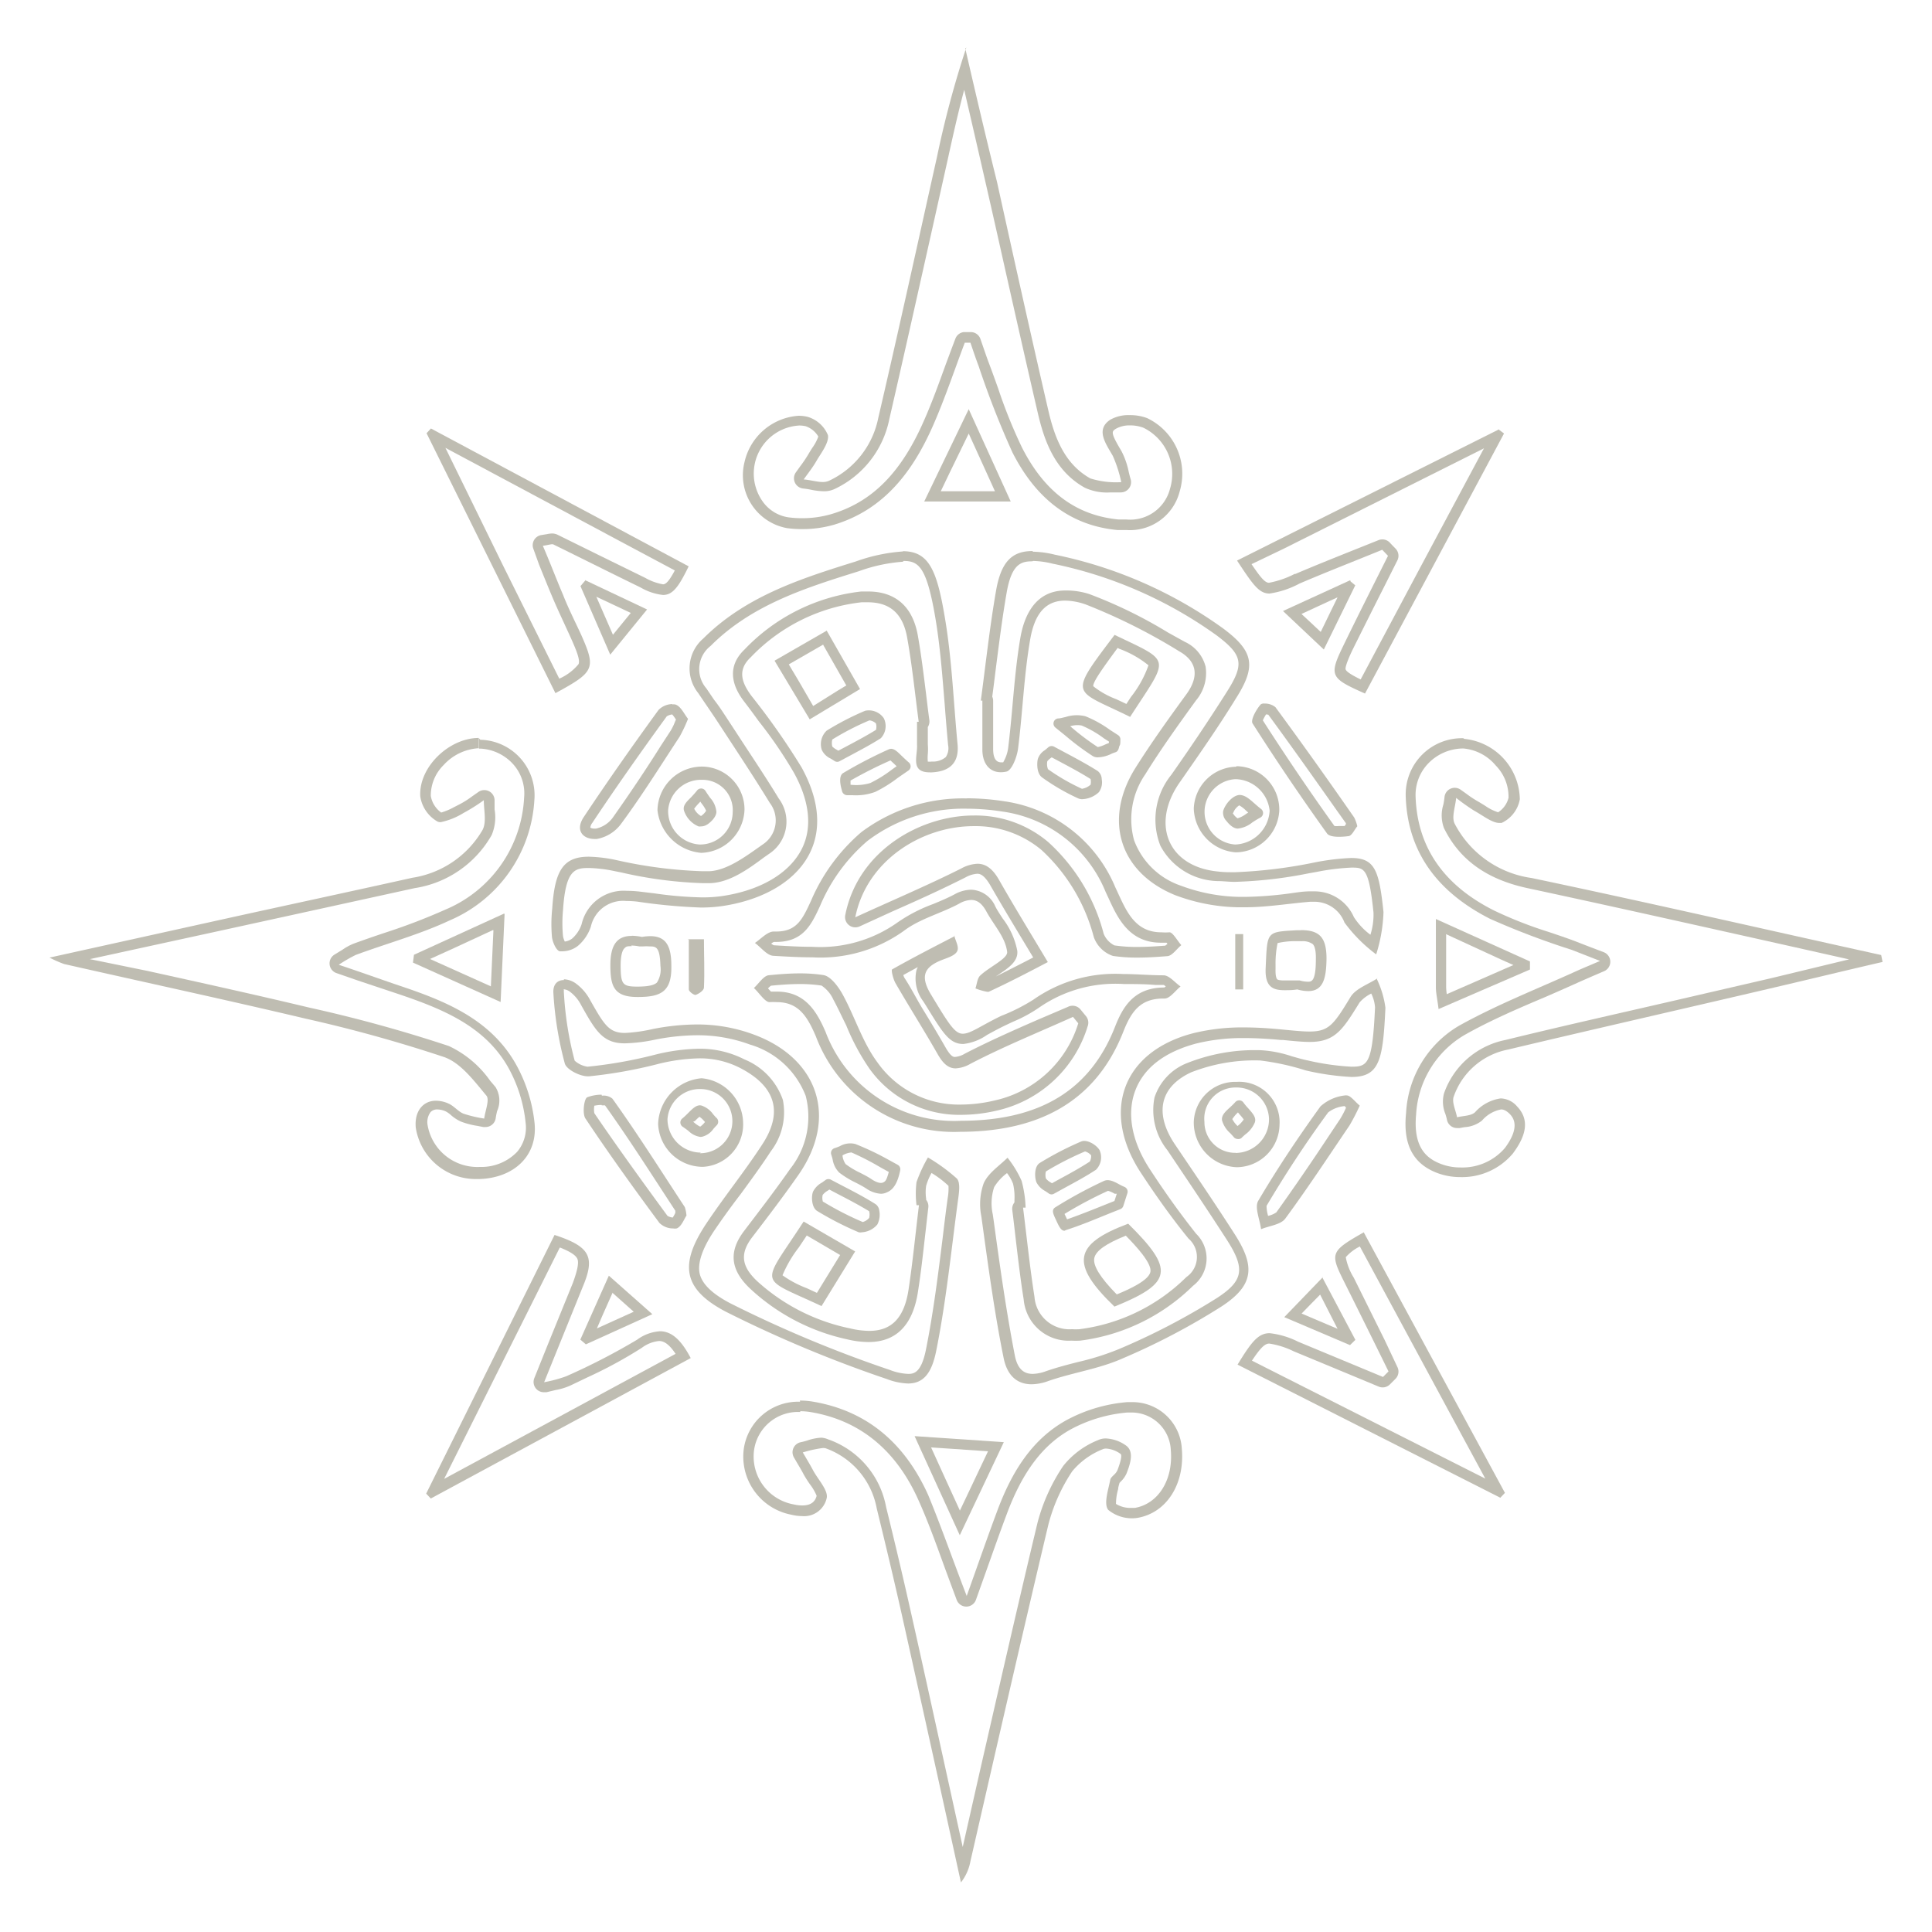 <svg xmlns="http://www.w3.org/2000/svg" viewBox="0 0 150.51 150.51"><defs><style>.cls-1{fill:none;}.cls-2{opacity:0.5;}.cls-3{fill:#807c66;}</style></defs><title>Recurso 1icon</title><g id="Capa_2" data-name="Capa 2"><g id="Capa_1-2" data-name="Capa 1"><rect class="cls-1" width="150.51" height="150.51"/><g class="cls-2"><path class="cls-3" d="M114,58.31h0a3.71,3.71,0,0,1,2.52,1.32,3.49,3.49,0,0,1,1,2.52,1.88,1.88,0,0,1-.81,1.13,3.72,3.72,0,0,1-1-.5c-.19-.12-.39-.24-.58-.35a8.3,8.3,0,0,1-.89-.59l-.45-.32a.8.8,0,0,0-1.26.6,5.55,5.55,0,0,1-.09.57,2.82,2.82,0,0,0,.05,1.82c1.21,2.47,3.34,4,6.51,4.68,6.57,1.41,13.25,2.91,19.7,4.35l5.35,1.2-.38.09L138,76.2l-7.52,1.74c-4.33,1-8.81,2-13.21,3.08a6.38,6.38,0,0,0-4.78,4.17,2.52,2.52,0,0,0,.11,1.59,4.56,4.56,0,0,1,.12.44.8.8,0,0,0,.79.66l.2,0,.39-.07a2.41,2.41,0,0,0,1.35-.51,2.6,2.6,0,0,1,1.49-.87c.08,0,.34,0,.7.38s.71,1.12-.4,2.62a4.36,4.36,0,0,1-3.45,1.52,4.27,4.27,0,0,1-1.47-.25c-1.06-.39-2.25-1.18-2-3.87a7.68,7.68,0,0,1,3.72-6.17c2-1.14,4.24-2.1,6.37-3,.92-.4,1.87-.82,2.8-1.24l.87-.38.86-.37a.8.8,0,0,0,0-1.49l-1-.38-1.24-.48c-.68-.26-1.38-.49-2.06-.72a32.27,32.27,0,0,1-4.23-1.66c-4-2-6-5-6.13-8.88a3.54,3.54,0,0,1,1-2.6A3.8,3.8,0,0,1,114,58.31m0-.8A4.38,4.38,0,0,0,109.51,62c.13,4.57,2.69,7.61,6.57,9.58A61.75,61.75,0,0,0,122.45,74l2.2.86c-.95.41-1.35.57-1.75.75-3.09,1.41-6.28,2.65-9.24,4.3a8.38,8.38,0,0,0-4.12,6.78c-.26,2.49.55,4,2.48,4.71a5.1,5.1,0,0,0,1.75.3,5.17,5.17,0,0,0,4.09-1.84c.84-1.13,1.45-2.48.34-3.65a1.75,1.75,0,0,0-1.29-.64,3.29,3.29,0,0,0-2,1.08c-.32.29-.92.27-1.4.39-.1-.54-.42-1.17-.26-1.61a5.61,5.61,0,0,1,4.21-3.66c6.9-1.64,13.81-3.21,20.72-4.83,2.83-.66,5.65-1.35,8.48-2l-.11-.54c-9.07-2-18.14-4.09-27.23-6a8,8,0,0,1-6-4.24c-.25-.51.06-1.31.12-2a16.25,16.25,0,0,0,1.41,1c.63.34,1.38.95,1.95.95l.18,0a2.52,2.52,0,0,0,1.42-1.84,4.81,4.81,0,0,0-4.33-4.71Z"/><path class="cls-3" d="M62.34,109.14v.8a5,5,0,0,1,.83.07c3.8.64,6.62,2.94,8.36,6.81.73,1.62,1.35,3.32,2,5.12.32.87.65,1.76,1,2.7a.8.8,0,0,0,.75.52h0a.8.8,0,0,0,.75-.53l.81-2.27c.55-1.54,1.06-3,1.6-4.43,1.23-3.3,2.83-5.4,5-6.59a11.28,11.28,0,0,1,4.39-1.3h.29a3.06,3.06,0,0,1,3.09,2.93c.2,2.34-1,4.19-2.8,4.5l-.28,0a2.11,2.11,0,0,1-1.19-.31,4.21,4.21,0,0,1,.17-1.16c0-.16.07-.32.1-.47l.09-.1a2,2,0,0,0,.46-.64c.34-.85.56-1.7,0-2.15a2.92,2.92,0,0,0-1.61-.58,1.41,1.41,0,0,0-.63.14,6.59,6.59,0,0,0-2.69,2,14.47,14.47,0,0,0-2,4.41c-1.55,6.47-3.05,13.07-4.51,19.44L75,143.89l-.73-3.32c-1.08-4.9-2.19-10-3.3-14.94-.55-2.46-1.16-5.07-1.94-8.23a6.9,6.9,0,0,0-4.49-5.26A1.72,1.72,0,0,0,64,112a3.94,3.94,0,0,0-1.11.22,5.06,5.06,0,0,1-.49.13.8.8,0,0,0-.55,1.19l.25.43c.19.32.37.62.53.93a8.72,8.72,0,0,0,.48.75,3.87,3.87,0,0,1,.51.88c-.09.33-.31.75-1.12.75a2.86,2.86,0,0,1-.66-.08A3.79,3.79,0,0,1,58.74,113a3.46,3.46,0,0,1,3.6-3v-.8m24.94,6.29h0m-24.95-6.29a4.28,4.28,0,0,0-4.39,3.7A4.61,4.61,0,0,0,61.64,118a3.66,3.66,0,0,0,.85.11,1.8,1.8,0,0,0,1.91-1.39c.15-.6-.67-1.45-1.06-2.18-.25-.47-.53-.93-.8-1.39a9.47,9.47,0,0,1,1.46-.33.91.91,0,0,1,.3,0,6.16,6.16,0,0,1,4,4.69c.67,2.73,1.32,5.46,1.94,8.21q2.33,10.46,4.62,20.93A3.77,3.77,0,0,0,75.6,145c2-8.74,4-17.49,6.07-26.22a13.68,13.68,0,0,1,1.86-4.16,5.91,5.91,0,0,1,2.38-1.72.62.62,0,0,1,.27-.05,2.13,2.13,0,0,1,1.12.42c.15.12-.08.82-.23,1.22s-.52.51-.58.8c-.15.79-.52,1.85-.16,2.33a2.9,2.9,0,0,0,2.27.63c2.31-.39,3.7-2.67,3.47-5.36a3.85,3.85,0,0,0-3.89-3.66h-.35a12,12,0,0,0-4.72,1.39c-2.76,1.51-4.31,4.13-5.39,7-.79,2.11-1.52,4.23-2.41,6.71-1.12-2.91-2-5.44-3-7.86-1.75-3.89-4.63-6.55-9-7.28a5.79,5.79,0,0,0-1-.08Z"/><path class="cls-3" d="M37.31,57.52v.8h.11A3.69,3.69,0,0,1,40,59.56a3.41,3.41,0,0,1,.83,2.58,10,10,0,0,1-6.13,8.72A47.15,47.15,0,0,1,30,72.66c-.81.27-1.65.56-2.47.86a4.41,4.41,0,0,0-.84.46l-.62.38a.8.8,0,0,0,.15,1.45l1.67.58,3,1c3.52,1.18,6.84,2.51,8.68,5.73a11.18,11.18,0,0,1,1.38,4.37,2.92,2.92,0,0,1-.67,2.25,3.87,3.87,0,0,1-2.81,1.17h-.16a3.93,3.93,0,0,1-4-3.27,1.31,1.31,0,0,1,.23-1,.69.69,0,0,1,.54-.21,1.63,1.63,0,0,1,.66.16,2.06,2.06,0,0,1,.38.27,3.09,3.09,0,0,0,.8.52,6.19,6.19,0,0,0,1.27.33l.46.09.17,0a.8.8,0,0,0,.8-.71,5.37,5.37,0,0,1,.11-.54,2,2,0,0,0-.13-1.87l-.41-.48a8.18,8.18,0,0,0-3.22-2.71,109.74,109.74,0,0,0-10.9-3c-4.18-1-8.45-1.94-12.57-2.85L7,74.72l1.42-.31,9.18-2,5.94-1.3,8.76-1.92a8.35,8.35,0,0,0,6-4.13,3.54,3.54,0,0,0,.23-2c0-.25,0-.48,0-.68a.8.8,0,0,0-1.25-.69l-.5.35a7.12,7.12,0,0,1-1,.63l-.41.21a4.91,4.91,0,0,1-1,.42A2,2,0,0,1,33.56,62a3.35,3.35,0,0,1,1-2.4,4,4,0,0,1,2.73-1.31v-.8m0,0c-2.28,0-4.68,2.25-4.55,4.55A2.72,2.72,0,0,0,34.08,64a.56.56,0,0,0,.25.05,5.48,5.48,0,0,0,1.77-.71,14,14,0,0,0,1.59-1c0,.78.23,1.7-.1,2.32a7.67,7.67,0,0,1-5.46,3.72c-4.9,1.09-9.8,2.14-14.7,3.22l-13.57,3a8.9,8.9,0,0,0,1.13.5c6.26,1.42,12.54,2.77,18.79,4.25a110.69,110.69,0,0,1,10.82,3c1.29.45,2.32,1.84,3.29,3,.27.31-.09,1.18-.17,1.79a9.86,9.86,0,0,1-1.61-.38c-.42-.17-.73-.59-1.15-.78a2.42,2.42,0,0,0-1-.23c-1,0-1.69.82-1.57,2.1a4.73,4.73,0,0,0,4.81,4h.19c2.63-.1,4.48-1.78,4.26-4.3a11.93,11.93,0,0,0-1.49-4.7c-2-3.49-5.52-4.89-9.12-6.09-1.42-.48-2.84-1-4.65-1.6a11.37,11.37,0,0,1,1.33-.77c2.44-.9,5-1.6,7.32-2.69a10.88,10.88,0,0,0,6.59-9.38,4.33,4.33,0,0,0-4.21-4.69Z"/><path class="cls-3" d="M75.09,6.88l.07.31q.83,3.58,1.65,7.17.75,3.28,1.48,6.56c.83,3.69,1.69,7.51,2.56,11.26.5,2.15,1.32,4.52,3.67,5.82a4.13,4.13,0,0,0,2,.36c.26,0,.5,0,.72,0h.08a.8.8,0,0,0,.77-1c-.06-.19-.11-.4-.16-.61a6.12,6.12,0,0,0-.56-1.6l-.17-.29c-.69-1.18-.57-1.26-.28-1.45A2.13,2.13,0,0,1,88,33.14a2.94,2.94,0,0,1,1.07.18,4,4,0,0,1,2.08,4.75,3.2,3.2,0,0,1-3.4,2.4l-.61,0c-3.31-.32-5.78-2.16-7.53-5.62a39.09,39.09,0,0,1-1.85-4.59c-.24-.67-.49-1.37-.75-2.05-.15-.4-.29-.82-.43-1.22l-.2-.58a.8.8,0,0,0-.76-.54h-.09l-.44,0a.8.8,0,0,0-.66.51c-.26.68-.51,1.36-.75,2-.53,1.46-1.08,3-1.71,4.41-1.75,4-4,6.3-7.17,7.25a8.05,8.05,0,0,1-2.31.33,7.82,7.82,0,0,1-1.08-.07,3,3,0,0,1-2-1.24,3.75,3.75,0,0,1,2.85-5.91,2.29,2.29,0,0,1,.49.05,1.83,1.83,0,0,1,1,.81,3.62,3.62,0,0,1-.47.88c-.11.17-.22.35-.32.52a9.79,9.79,0,0,1-.63.93l-.33.46a.8.8,0,0,0,.6,1.26,5.67,5.67,0,0,1,.57.09,5.31,5.31,0,0,0,1,.12,1.93,1.93,0,0,0,.84-.17,7.68,7.68,0,0,0,4.27-5.44c1.19-5.17,2.36-10.43,3.5-15.52l1.08-4.84.06-.28c.38-1.71.77-3.46,1.25-5.22m.11-3.1A77.1,77.1,0,0,0,73,12.2C71.48,19,70,25.78,68.42,32.56a6.89,6.89,0,0,1-3.83,4.89,1.16,1.16,0,0,1-.5.1c-.46,0-1-.17-1.48-.2.34-.48.71-.94,1-1.45s1-1.41.89-2a2.46,2.46,0,0,0-1.63-1.44,3.09,3.09,0,0,0-.66-.07A4.64,4.64,0,0,0,58,36a4.19,4.19,0,0,0,3.29,5.14,8.62,8.62,0,0,0,1.2.08A8.87,8.87,0,0,0,65,40.87c3.89-1.18,6.12-4.16,7.68-7.7.93-2.11,1.66-4.31,2.48-6.47l.44,0c.21.61.41,1.22.64,1.82a69.07,69.07,0,0,0,2.63,6.72c1.68,3.32,4.26,5.68,8.17,6.05q.36,0,.69,0a4,4,0,0,0,4.17-3,4.8,4.8,0,0,0-2.54-5.72A3.74,3.74,0,0,0,88,32.34a2.85,2.85,0,0,0-1.51.36c-1.16.77-.35,1.85.2,2.81a10.06,10.06,0,0,1,.66,2.05,6.66,6.66,0,0,1-2.41-.29c-2-1.12-2.78-3.17-3.27-5.29-1.37-5.93-2.69-11.87-4-17.81C76.81,10.71,76,7.25,75.2,3.78Z"/><path class="cls-3" d="M43.91,77.07h0m0,0a.9.9,0,0,1,.45.16,3,3,0,0,1,.9,1.05c1.12,2,1.68,3,3.41,3A12.74,12.74,0,0,0,51,81a17.25,17.25,0,0,1,3.3-.35,11.76,11.76,0,0,1,4.14.73,6.66,6.66,0,0,1,4.33,4,6.54,6.54,0,0,1-1.22,5.69c-1.11,1.59-2.32,3.17-3.48,4.69l-.09.12c-1.24,1.62-1.09,3.06.48,4.53A16.06,16.06,0,0,0,66,104.34a7.3,7.3,0,0,0,1.66.21c2.15,0,3.45-1.31,3.85-3.9.24-1.52.41-3.08.58-4.58.08-.67.15-1.34.23-2a.8.8,0,0,0-.17-.6l0,0v-.09a3.4,3.4,0,0,1,0-1,4.73,4.73,0,0,1,.42-1,7.68,7.68,0,0,1,1.32,1,4.27,4.27,0,0,1-.06.95c-.14,1-.27,2.07-.39,3.08-.36,2.89-.73,5.87-1.31,8.75-.38,1.87-1,1.87-1.4,1.87a4.38,4.38,0,0,1-1.39-.3,96.61,96.61,0,0,1-12.43-5.19c-1.4-.73-2.18-1.48-2.39-2.27s.16-2,1.2-3.51c.63-.93,1.31-1.86,2-2.76.78-1.07,1.59-2.17,2.33-3.31a5,5,0,0,0,.94-4,5.26,5.26,0,0,0-3-3.16,7.59,7.59,0,0,0-3.56-.83,15.14,15.14,0,0,0-3.46.48,34.88,34.88,0,0,1-5.2.92,1.9,1.9,0,0,1-1-.47,26,26,0,0,1-.84-5.29.72.72,0,0,1,0-.19h0m0-.8c-.49,0-.86.32-.82,1A26.91,26.91,0,0,0,44,82.85c.13.47,1.17,1,1.8,1h.08a36.18,36.18,0,0,0,5.3-.94,14.34,14.34,0,0,1,3.27-.46,6.82,6.82,0,0,1,3.19.74c2.78,1.43,3.41,3.45,1.72,6-1.35,2.07-2.91,4-4.29,6.06-2.14,3.19-1.94,5.15,1.48,6.94a97.41,97.41,0,0,0,12.53,5.24,5.09,5.09,0,0,0,1.66.35c1.2,0,1.84-.8,2.19-2.52.79-3.92,1.18-7.92,1.72-11.89.07-.52.17-1.27-.11-1.56a14,14,0,0,0-2.25-1.64,11.3,11.3,0,0,0-.89,1.92,7.24,7.24,0,0,0,0,1.8l.19,0c-.27,2.19-.48,4.39-.81,6.57s-1.3,3.22-3.06,3.22a6.57,6.57,0,0,1-1.48-.19A15.32,15.32,0,0,1,59,99.82c-1.24-1.16-1.38-2.16-.39-3.45,1.22-1.59,2.44-3.19,3.59-4.84,3.11-4.45,1.56-9.08-3.49-10.94a12.57,12.57,0,0,0-4.42-.78,18.1,18.1,0,0,0-3.46.36,12.25,12.25,0,0,1-2.14.3c-1.26,0-1.63-.65-2.71-2.55a3.8,3.8,0,0,0-1.17-1.34,1.71,1.71,0,0,0-.88-.29Z"/><path class="cls-3" d="M106.82,77.39a2.89,2.89,0,0,1,.3,1.09c-.2,4.42-.57,4.62-1.84,4.62a19.72,19.72,0,0,1-3.41-.49c-.4-.08-.8-.2-1.23-.32a9.14,9.14,0,0,0-2.53-.48H98a14.25,14.25,0,0,0-5.5,1,4.32,4.32,0,0,0-2.56,2.69,5,5,0,0,0,1,4.1l.88,1.31c1.25,1.86,2.54,3.79,3.77,5.7,1.43,2.23,1.28,3.16-.77,4.5a52.86,52.86,0,0,1-7.68,4,20.53,20.53,0,0,1-3.18,1c-.82.21-1.67.43-2.5.72a3.15,3.15,0,0,1-1,.2c-.48,0-1.15-.15-1.4-1.43-.67-3.45-1.17-7-1.64-10.45l-.08-.55a4,4,0,0,1,.11-2.12,3.84,3.84,0,0,1,1-1.09,3.17,3.17,0,0,1,.47.83,4.52,4.52,0,0,1,.11,1.27q0,.09,0,.18l0,0a.8.8,0,0,0-.17.6c.09.7.17,1.4.25,2.1.19,1.6.38,3.25.64,4.87a3.51,3.51,0,0,0,3.72,3.2,5.83,5.83,0,0,0,.68,0,15.25,15.25,0,0,0,8.79-4.27,2.68,2.68,0,0,0,.25-4.05c-1.2-1.51-2.38-3.15-3.59-5-1.44-2.18-1.84-4.38-1.15-6.18s2.34-3,4.72-3.64a15.07,15.07,0,0,1,3.8-.43c.86,0,1.79.05,2.83.15l.16,0c.89.09,1.53.15,2.08.15,2,0,2.59-1,3.88-3.08a2.85,2.85,0,0,1,1-.73m.41-1.16c-.72.48-1.71.8-2.12,1.47-1.3,2.15-1.69,2.69-3.19,2.69-.54,0-1.23-.07-2.16-.16s-1.93-.16-2.9-.16a16,16,0,0,0-4,.45c-5.59,1.45-7.23,6.2-4,11,1.14,1.73,2.35,3.43,3.63,5a1.9,1.9,0,0,1-.17,3,14.41,14.41,0,0,1-8.33,4.06,5,5,0,0,1-.58,0,2.73,2.73,0,0,1-2.92-2.52c-.36-2.3-.6-4.63-.89-6.95l.2,0A9.23,9.23,0,0,0,79.59,92a8.29,8.29,0,0,0-1.1-1.81c-.64.64-1.5,1.18-1.86,2a4.85,4.85,0,0,0-.18,2.57c.51,3.69,1,7.39,1.73,11,.26,1.34,1,2.08,2.19,2.08a3.93,3.93,0,0,0,1.29-.25c1.89-.66,3.93-.94,5.74-1.74a53.11,53.11,0,0,0,7.79-4.09c2.49-1.64,2.61-3.1,1-5.61s-3.1-4.69-4.66-7-1.27-4.43,1.26-5.61A13.56,13.56,0,0,1,98,82.61h.12a19.45,19.45,0,0,1,3.6.78,20.2,20.2,0,0,0,3.56.51c2.19,0,2.46-1.31,2.65-5.39a7.35,7.35,0,0,0-.69-2.28Z"/><path class="cls-3" d="M70.38,43.7c1.18,0,1.81.44,2.49,4.45.37,2.19.54,4.46.72,6.66.08,1.06.17,2.15.27,3.23a1.25,1.25,0,0,1-.18.94,1.55,1.55,0,0,1-1,.35h-.12a1.1,1.1,0,0,1-.28,0,3.2,3.2,0,0,1,0-.58,4.68,4.68,0,0,0,0-.77c0-.38,0-.77,0-1.19v-.15a.8.8,0,0,0,.12-.54c-.09-.66-.17-1.33-.25-2-.19-1.51-.38-3.08-.65-4.61-.51-2.82-2.38-3.41-3.86-3.41l-.55,0A14.83,14.83,0,0,0,58,50.6c-1.77,1.69-.46,3.49,0,4.09s.75,1,1.12,1.51a34,34,0,0,1,2.73,4c1.23,2.23,1.44,4.28.62,5.92-.95,1.9-3.22,3.25-6.24,3.69a10.61,10.61,0,0,1-1.55.1,29.83,29.83,0,0,1-3.67-.31l-1.16-.14a8.32,8.32,0,0,0-1-.06A3.36,3.36,0,0,0,45.31,72a2.6,2.6,0,0,1-.74,1.12,1.22,1.22,0,0,1-.57.23,1.52,1.52,0,0,1-.14-.43,10.67,10.67,0,0,1,0-2c.2-3.14.91-3.3,2-3.3a10.73,10.73,0,0,1,2,.24l.55.11a32.8,32.8,0,0,0,6.29.83h.65c1.5-.06,2.91-1.07,4.16-2l.4-.28a3,3,0,0,0,.76-4.31c-1-1.65-2.12-3.31-3.16-4.91l-.87-1.33c-.32-.49-.65-1-1-1.44l-.61-.9a2.29,2.29,0,0,1,.33-3.31c3.21-3.22,7.45-4.54,11.55-5.82a12.68,12.68,0,0,1,3.44-.74m1.91,12.5h0m-1.91-13.3a13.52,13.52,0,0,0-3.68.78c-4.27,1.33-8.57,2.7-11.88,6A3.07,3.07,0,0,0,54.4,54c.52.78,1.06,1.55,1.57,2.33,1.35,2.07,2.72,4.13,4,6.22a2.24,2.24,0,0,1-.54,3.23c-1.27.89-2.72,2-4.13,2.09h-.62A35.38,35.38,0,0,1,48,67a11.44,11.44,0,0,0-2.13-.26c-2,0-2.66,1.09-2.85,4.05A11.39,11.39,0,0,0,43,73c.05.41.34,1.06.61,1.11l.23,0a2,2,0,0,0,1.19-.43,3.38,3.38,0,0,0,1-1.49,2.57,2.57,0,0,1,2.76-2,7.58,7.58,0,0,1,.86.05,43.87,43.87,0,0,0,4.93.46,11.48,11.48,0,0,0,1.66-.11c5.62-.82,9.51-4.79,6.21-10.8a55.15,55.15,0,0,0-3.91-5.58c-.74-1-1.13-2-.06-3a14.09,14.09,0,0,1,8.64-4.29l.48,0c1.74,0,2.74.89,3.07,2.75.39,2.17.61,4.37.9,6.56h-.13c0,.6,0,1.21,0,1.81.05.86-.55,2.13,1,2.13h.16c1.34-.07,2.13-.7,2-2.17-.32-3.32-.44-6.67-1-9.94-.62-3.69-1.26-5.12-3.28-5.12Z"/><path class="cls-3" d="M80.49,43.7h0a6.82,6.82,0,0,1,1.5.21,33.28,33.28,0,0,1,12.82,5.61c2,1.52,2.14,2.21.77,4.37s-2.7,4.15-4.33,6.47a5.54,5.54,0,0,0-.85,5.53,5.19,5.19,0,0,0,4.47,2.75c.42,0,.86.06,1.32.06a33.84,33.84,0,0,0,5.74-.66l.67-.12a17.64,17.64,0,0,1,2.68-.33c1,0,1.36,0,1.72,3.5a5.14,5.14,0,0,1-.24,1.73,5.23,5.23,0,0,1-1.29-1.38,3.34,3.34,0,0,0-3.05-2l-.39,0c-.57,0-1.14.11-1.69.18a29.4,29.4,0,0,1-3.3.25h-.49A13.66,13.66,0,0,1,92,69a5.91,5.91,0,0,1-3.65-3.54,6.17,6.17,0,0,1,.88-5.15c1.2-1.94,2.55-3.82,3.94-5.74a3.29,3.29,0,0,0,.75-2.64A2.92,2.92,0,0,0,92.3,50L91,49.28a36.09,36.09,0,0,0-6.14-3A5.87,5.87,0,0,0,83,46c-2.37,0-3.22,2-3.51,3.69s-.45,3.44-.6,5.12c-.1,1.14-.21,2.31-.35,3.46a3,3,0,0,1-.39,1.12H78c-.41,0-.62-.33-.63-1,0-.88,0-1.77,0-2.63q0-.58,0-1.16a.8.8,0,0,0-.07-.33c.1-.73.19-1.47.28-2.2.25-1.94.5-3.94.84-5.89.39-2.27,1.15-2.45,2-2.45m0-.8c-1.64,0-2.45.91-2.83,3.12-.49,2.83-.8,5.69-1.18,8.53l.12,0c0,1.27,0,2.54,0,3.81,0,1.07.54,1.77,1.43,1.77a2,2,0,0,0,.45-.05c.42-.1.81-1.13.9-1.78.36-2.84.46-5.73.95-8.54.35-2,1.21-3,2.72-3a5.05,5.05,0,0,1,1.6.3,45.29,45.29,0,0,1,7.27,3.64c1.45.81,1.56,2,.57,3.36-1.38,1.89-2.75,3.8-4,5.79-2.47,4-1.2,8.1,3.14,9.86a14.62,14.62,0,0,0,4.85.94H97c1.68,0,3.38-.29,5.07-.43h.33a2.5,2.5,0,0,1,2.34,1.62,11.86,11.86,0,0,0,2.47,2.48,12.23,12.23,0,0,0,.57-3.29c-.34-3.24-.66-4.22-2.52-4.22a18.38,18.38,0,0,0-2.81.34,37.84,37.84,0,0,1-6.27.77c-.42,0-.83,0-1.24-.05-4-.36-5.31-3.76-3-7,1.49-2.14,3-4.3,4.35-6.5,1.59-2.5,1.39-3.66-1-5.44a34.08,34.08,0,0,0-13.12-5.75,7.62,7.62,0,0,0-1.68-.23Z"/><path class="cls-3" d="M71.5,75.34a1.84,1.84,0,0,0-.11.27A2.94,2.94,0,0,0,71.92,78l.21.33c1.34,2.18,1.84,3,2.92,3a4,4,0,0,0,1.85-.71c.39-.21.87-.48,1.46-.76l.55-.26A11.1,11.1,0,0,0,81,78.46a10.42,10.42,0,0,1,6.56-1.8c.8,0,1.63,0,2.43.07l.67,0,.16.11-.11.09h0c-2.44,0-3.28,1.61-3.87,3.12-1.9,4.8-5.71,7.18-11.67,7.26h-.24A10.69,10.69,0,0,1,64.32,80.4c-.66-1.52-1.55-3.15-3.79-3.15h0l-.47,0L59.83,77a1.68,1.68,0,0,1,.23-.21c.92-.09,1.62-.13,2.26-.13a11.16,11.16,0,0,1,1.68.12,2.58,2.58,0,0,1,.92,1.09c.35.64.65,1.31,1,2a17.59,17.59,0,0,0,1.81,3.38,8.59,8.59,0,0,0,7.15,3.6,12.35,12.35,0,0,0,2.86-.35,9.6,9.6,0,0,0,7-6.57.8.8,0,0,0-.14-.77l-.27-.33-.14-.17a.8.8,0,0,0-1-.22l-2.34,1c-1.88.82-3.82,1.68-5.68,2.64a1.8,1.8,0,0,1-.77.26c-.11,0-.31,0-.72-.71-.57-1-1.17-2-1.74-2.93S71,77,70.46,76.18a1.29,1.29,0,0,1-.09-.22l1.13-.62m2.89-2.42c-1.64.85-3.28,1.69-4.89,2.6-.09.05.08.75.26,1.07,1.07,1.85,2.22,3.66,3.28,5.52.41.72.82,1.12,1.41,1.12a2.55,2.55,0,0,0,1.14-.35c2.59-1.35,5.31-2.45,8-3.66l.41.5a8.78,8.78,0,0,1-6.47,6,11.51,11.51,0,0,1-2.67.33,7.75,7.75,0,0,1-6.5-3.28c-1.17-1.57-1.76-3.56-2.72-5.31-.34-.61-.93-1.41-1.5-1.5a12,12,0,0,0-1.81-.13c-.8,0-1.6.06-2.39.14-.43,0-.81.64-1.21,1,.41.37.86,1.1,1.22,1.1h0a4.56,4.56,0,0,1,.56,0c1.69,0,2.38,1.1,3.05,2.67a11.49,11.49,0,0,0,11.29,7.43h.25c5.66-.08,10.2-2.2,12.4-7.77.62-1.58,1.32-2.61,3.13-2.61h.1c.41,0,.83-.61,1.24-.94-.44-.3-.86-.85-1.31-.87-1.06,0-2.12-.1-3.16-.1a11.08,11.08,0,0,0-7,2A14.59,14.59,0,0,1,78,79.14c-1.64.79-2.38,1.39-3,1.39s-1.1-.78-2.44-3c-.87-1.41-.64-2.17.81-2.74.43-.17,1-.33,1.19-.67s-.13-.82-.22-1.24Z"/><path class="cls-3" d="M75.32,63a18.37,18.37,0,0,1,2.75.22,10.2,10.2,0,0,1,8.06,6.26l.22.47c.71,1.55,1.6,3.49,4.09,3.49l.44,0,.07.09-.17.14c-.81.06-1.49.1-2.17.1a11.57,11.57,0,0,1-1.79-.12,1.74,1.74,0,0,1-.84-.91,14.6,14.6,0,0,0-4.33-7.15,8.77,8.77,0,0,0-5.8-2.06c-4.11,0-9,2.71-10,7.75a.8.8,0,0,0,1.12.89L69.53,71c2-.88,3.85-1.72,5.69-2.65a2.16,2.16,0,0,1,.9-.28c.16,0,.49,0,1,.85.83,1.45,1.69,2.88,2.6,4.39l.77,1.28-.48.25c-.84.43-1.64.84-2.43,1.23l.19-.13c.81-.54,1.57-1.06,1.48-1.87a6,6,0,0,0-1.14-2.52c-.21-.32-.4-.61-.56-.91a2.15,2.15,0,0,0-1.9-1.33,2.8,2.8,0,0,0-1.32.38c-.51.27-1.06.5-1.64.74a12.24,12.24,0,0,0-2.78,1.44,10.4,10.4,0,0,1-6.63,1.89c-1,0-2-.06-3-.12h0a.9.9,0,0,1-.2-.13,1,1,0,0,1,.21-.13h.17c2.12,0,2.75-1.35,3.42-2.79l0,0a13.62,13.62,0,0,1,3.7-5.08A12.39,12.39,0,0,1,75.32,63m-15,10.36h0m15-11.16a13.2,13.2,0,0,0-8.21,2.62,14.54,14.54,0,0,0-3.94,5.38c-.65,1.4-1.09,2.37-2.71,2.37h-.19c-.48,0-1,.58-1.46.89.47.34.92.95,1.41,1,1,.06,2.05.12,3.07.12a11.15,11.15,0,0,0,7.12-2.06c1.25-.95,2.9-1.36,4.31-2.12a2,2,0,0,1,.94-.29c.49,0,.86.3,1.19.91.57,1.05,1.48,2,1.61,3.14.06.52-1.4,1.17-2.1,1.84-.23.22-.25.66-.37,1a4.77,4.77,0,0,0,.89.26.36.36,0,0,0,.15,0c1.5-.69,3-1.47,4.6-2.31-1.37-2.29-2.62-4.33-3.8-6.4-.47-.83-1-1.26-1.68-1.26a2.87,2.87,0,0,0-1.27.37c-2.61,1.31-5.3,2.45-8.25,3.8.87-4.38,5.13-7.1,9.23-7.1a8,8,0,0,1,5.28,1.86A14.05,14.05,0,0,1,85.21,73a2.4,2.4,0,0,0,1.49,1.47,12.42,12.42,0,0,0,1.92.13c.76,0,1.53-.05,2.29-.11.39,0,.75-.56,1.12-.86-.31-.34-.66-1-.92-1h0a4.49,4.49,0,0,1-.64,0c-2.18,0-2.8-1.86-3.58-3.5a11.07,11.07,0,0,0-8.67-6.71,19.11,19.11,0,0,0-2.87-.23Z"/><path class="cls-3" d="M105.93,97.09l7.69,14.24,2.09,3.86L97.53,106c.67-1,1-1.33,1.35-1.33a6.52,6.52,0,0,1,1.9.6l4.41,1.83,2.21.92a.8.8,0,0,0,.88-.17l.43-.43a.8.8,0,0,0,.15-.93l-1-2.12-2.4-4.84a4.59,4.59,0,0,1-.62-1.59,3.57,3.57,0,0,1,1.13-.85m.31-1.11c-2.65,1.51-2.69,1.63-1.55,3.91s2.3,4.63,3.44,6.95l-.43.43-6.62-2.75a6.51,6.51,0,0,0-2.21-.66c-.9,0-1.43.7-2.5,2.45l20.47,10.37.36-.38L106.24,96Z"/><path class="cls-3" d="M115.61,34.92,110.7,44.1,106,52.93c-.53-.26-1.1-.57-1.17-.78s.36-1.16.55-1.55c.8-1.61,1.62-3.25,2.42-4.83l1.06-2.11a.8.8,0,0,0-.14-.92l-.35-.36-.1-.11a.8.8,0,0,0-.88-.19l-2,.8c-1.47.59-3,1.2-4.47,1.83l-.06,0a7.23,7.23,0,0,1-2,.69c-.32,0-.67-.43-1.36-1.45L100,42.75l15.62-7.83m1.17-1.48L96.37,43.67c1.22,1.85,1.7,2.57,2.53,2.57a7.16,7.16,0,0,0,2.34-.78c2.13-.91,4.29-1.75,6.44-2.63l.45.47c-1.16,2.32-2.33,4.63-3.48,7s-1,2.53,1.69,3.73l10.83-20.26-.39-.29Z"/><path class="cls-3" d="M43.63,97.19c.78.31,1.22.59,1.35.88s0,.91-.35,1.87l-2,4.92-1,2.49a.8.8,0,0,0,.74,1.11l.2,0,.71-.17a4.92,4.92,0,0,0,1.15-.35l1.38-.66A34.8,34.8,0,0,0,50,105a2.67,2.67,0,0,1,1.34-.53c.29,0,.71.12,1.29,1l-.59.32-17.44,9.42,9-18m-.4-1-10,20.15.36.38,20.25-10.94c-.73-1.39-1.47-2.09-2.4-2.09a3.36,3.36,0,0,0-1.78.66,50.83,50.83,0,0,1-5.53,2.85,10.7,10.7,0,0,1-1.71.46l3-7.41c1-2.36.57-3.15-2.15-4.05Z"/><path class="cls-3" d="M34.7,34.89,48,42l4.57,2.44c-.47.88-.71,1.08-.92,1.08a4.31,4.31,0,0,1-1.38-.5L46.56,43.2l-3.12-1.54a1,1,0,0,0-.43-.1,1.93,1.93,0,0,0-.39.05l-.43.07a.8.8,0,0,0-.63,1.1L42,44c.37.91.71,1.76,1.08,2.63.26.61.54,1.22.81,1.8.2.44.4.87.6,1.31.42.94.72,1.68.58,2a4.07,4.07,0,0,1-1.5,1.13l-4.37-8.79L34.7,34.89m-1.13-1.51-.34.37L43.27,54c3.06-1.66,3.17-1.92,2-4.56-.46-1-1-2.06-1.41-3.11-.53-1.24-1-2.49-1.57-3.81.41-.06.6-.12.71-.12h.08c2.28,1.12,4.55,2.26,6.83,3.37a4.39,4.39,0,0,0,1.74.58c.77,0,1.23-.65,2-2.23L33.57,33.38Z"/><path class="cls-3" d="M46.36,86h0m.52.11h0l.25,0c1.53,2.14,3,4.4,4.41,6.57l1.07,1.64v.05l0,.12,0,0a3,3,0,0,1-.2.36,1,1,0,0,1-.41-.13c-2.2-3-4.06-5.59-5.7-8a1.73,1.73,0,0,1,0-.58,2.7,2.7,0,0,1,.57-.06m0-.8a3.21,3.21,0,0,0-1.12.2c-.25.1-.4,1.28-.14,1.66,1.84,2.76,3.78,5.46,5.76,8.13a1.51,1.51,0,0,0,1.07.43.79.79,0,0,0,.28,0c.38-.15.59-.77.76-1a2.77,2.77,0,0,0-.13-.66c-1.86-2.83-3.67-5.7-5.64-8.45a1.07,1.07,0,0,0-.82-.23Z"/><path class="cls-3" d="M104.72,86.14l.13.13,0,.05a7,7,0,0,1-.46.87l-.84,1.26c-1.32,2-2.69,4-4.12,6a1.86,1.86,0,0,1-.64.27,2.74,2.74,0,0,1-.12-.78c1.41-2.38,3-4.83,4.8-7.28a2.48,2.48,0,0,1,1.28-.49m-6.08,7.76h0m6.2-8.6h0a3.39,3.39,0,0,0-2,.86c-1.72,2.38-3.36,4.83-4.85,7.36-.3.51.13,1.46.22,2.21.65-.27,1.54-.35,1.89-.83,1.74-2.36,3.35-4.82,5-7.25a16.14,16.14,0,0,0,.8-1.55c-.35-.28-.72-.79-1-.79Z"/><path class="cls-3" d="M52.37,55.66a3.25,3.25,0,0,1,.29.4l0,0-.06.13a4.69,4.69,0,0,1-.35.73l-.77,1.18C50.29,60,49,61.91,47.72,63.72a2.19,2.19,0,0,1-1.29.83h-.1a.64.64,0,0,1-.34-.07.67.67,0,0,1,.15-.37c1.7-2.56,3.6-5.27,5.8-8.3a.94.94,0,0,1,.42-.15m-.41.13h0m.44-.94a1.54,1.54,0,0,0-1.09.46c-2,2.75-3.95,5.52-5.83,8.35-.66,1-.1,1.7.86,1.7h.16a3,3,0,0,0,1.88-1.16C50,62,51.44,59.68,52.94,57.4A11.55,11.55,0,0,0,53.6,56c-.31-.39-.57-1-1-1.12a.74.74,0,0,0-.24,0Z"/><path class="cls-3" d="M98.84,55.45h0m-.17.22.13,0c1.85,2.52,3.68,5.11,5.45,7.62l.6.84,0,.08-.1.14-.43,0a1.83,1.83,0,0,1-.36,0c-1.9-2.65-3.78-5.42-5.58-8.23a2.8,2.8,0,0,1,.27-.49m-.15-.82a.41.41,0,0,0-.29.07c-.35.4-.8,1.21-.63,1.48q2.78,4.36,5.8,8.57c.14.2.53.26.94.26a5.5,5.5,0,0,0,.71-.05c.28,0,.49-.52.71-.77a3,3,0,0,0-.24-.68c-2-2.88-4.05-5.76-6.14-8.6a1.3,1.3,0,0,0-.86-.28Z"/><path class="cls-3" d="M112.64,72.77l4.34,2,.92.41-.62.27-4.57,2a4.43,4.43,0,0,1-.05-.55c0-1.12,0-2.25,0-3.56v-.5m-.8-1.24c0,2.14,0,3.73,0,5.31,0,.45.11.89.21,1.7l7.12-3.08v-.63l-7.34-3.31Z"/><path class="cls-3" d="M87.7,96.26c.79.8,2.06,2.17,1.92,2.83S88,100.43,87,100.84c-1.28-1.3-1.87-2.25-1.75-2.83s.93-1.13,2.44-1.74m.2-.94c-4.27,1.6-4.53,3.13-1.07,6.46,4.53-1.84,4.7-2.88,1.07-6.46Z"/><path class="cls-3" d="M38.44,72.47l-.1,2.18-.1,2.19L33.5,74.71l1.89-.86,3-1.39m.86-1.28-7,3.2-.08.61L39,78.06l.31-6.87Z"/><path class="cls-3" d="M72.55,112.76l1.34.09,3.08.21-2.19,4.62-1.07-2.34-1.17-2.57m-1.29-.89,3.52,7.72,3.43-7.25-6.95-.47Z"/><path class="cls-3" d="M75.46,33.76l1.27,2.79.78,1.72H73.29L74,36.79l1.46-3m0-1.9L72,39.07h6.74l-3.28-7.21Z"/><path class="cls-3" d="M64.13,50.24l1.8,3.16-.68.41L63.35,55,62.19,53l-.74-1.24.12-.07,2.57-1.48m.3-1.1-4.1,2.36,2.74,4.57L67,53.68l-2.59-4.54Z"/><path class="cls-3" d="M62.85,96.25l2.6,1.52-1.81,2.95-.8-.37a8.2,8.2,0,0,1-1.88-1,9.53,9.53,0,0,1,1.27-2.17l.62-.93m-.25-1.08C59.25,100.33,59,99.4,64,101.75l2.62-4.26-4-2.32Z"/><path class="cls-3" d="M87.07,50.48l.14.07a7.88,7.88,0,0,1,2.26,1.28A8.48,8.48,0,0,1,88.1,54.3l-.35.54-.81-.38a6.5,6.5,0,0,1-1.77-1c-.05-.33.86-1.57,1.91-3m-.25-1c-3.7,4.89-3.2,4.2,1.21,6.39,3.06-4.73,3.3-4.23-1.21-6.39Z"/><path class="cls-3" d="M101.35,73.33a1.35,1.35,0,0,1,.92.22c.12.12.26.43.24,1.2,0,1.73-.35,1.73-.63,1.73a2.47,2.47,0,0,1-.63-.1l-.21,0h-.23c-.28,0-.55,0-.78,0-.41,0-.52-.07-.54-.1s-.14-.17-.12-.8v-.33a7.58,7.58,0,0,1,.16-1.68,6,6,0,0,1,1.32-.15h.48m-1.79.15h0m1.79-1H101c-2.37.14-2.27.07-2.4,2.94-.07,1.46.55,1.73,1.46,1.73.31,0,.65,0,1-.06a3.22,3.22,0,0,0,.85.13c1.18,0,1.41-1,1.43-2.52,0-1.65-.53-2.23-2-2.23Z"/><path class="cls-3" d="M49.17,73.66h0a3.29,3.29,0,0,1,.63.07l.16,0h.13a3.27,3.27,0,0,1,.52,0c.47,0,.8,0,.84,1.52a1.9,1.9,0,0,1-.27,1.29c-.21.21-.69.32-1.53.32h0c-1.15,0-1.29-.18-1.3-1.62,0-.89.16-1.24.3-1.37s.16-.16.57-.16m0-.8c-1.22,0-1.68.79-1.67,2.34s.26,2.42,2.1,2.42h.05c1.81,0,2.64-.43,2.6-2.43,0-1.47-.37-2.31-1.64-2.31a4,4,0,0,0-.65.06,4.05,4.05,0,0,0-.78-.09Z"/><path class="cls-3" d="M54.66,84h0a3.7,3.7,0,0,0-3.39,3.55,3.49,3.49,0,0,0,3.4,3.35h.11a3.31,3.31,0,0,0,3.11-3.47A3.55,3.55,0,0,0,54.66,84Zm-.06,5.79h-.08A2.61,2.61,0,0,1,52,87.19a2.52,2.52,0,0,1,2.59-2.35h0a2.49,2.49,0,1,1-.07,5Z"/><path class="cls-3" d="M54.64,59.72a3.47,3.47,0,0,0-3.42,3.4,3.75,3.75,0,0,0,3.4,3.32h0A3.48,3.48,0,0,0,58,63.06a3.34,3.34,0,0,0-3.28-3.34Zm-.05,6.07H54.5a2.61,2.61,0,0,1-2.45-2.66,2.57,2.57,0,0,1,2.49-2.38h.22a2.36,2.36,0,0,1,2.32,2.52,2.54,2.54,0,0,1-2.5,2.52Z"/><path class="cls-3" d="M96.34,84.28h-.09A3.23,3.23,0,0,0,93,87.4a3.48,3.48,0,0,0,3.36,3.53h0a3.36,3.36,0,0,0,3.32-3.3,3.15,3.15,0,0,0-3.32-3.35Zm-.08,5.53a2.39,2.39,0,0,1-2.43-2.41,2.43,2.43,0,0,1,2.38-2.68h.18a2.52,2.52,0,0,1,2.47,2.44,2.62,2.62,0,0,1-2.6,2.66Z"/><path class="cls-3" d="M96.32,59.73h0A3.38,3.38,0,0,0,93,63a3.53,3.53,0,0,0,3.26,3.4h.05a3.43,3.43,0,0,0,3.35-3.24,3.38,3.38,0,0,0-3.35-3.47Zm-.09,6.06a2.55,2.55,0,0,1,0-5.09h.05a2.74,2.74,0,0,1,2.63,2.46,2.79,2.79,0,0,1-2.68,2.63Z"/><path class="cls-3" d="M47.73,100.73l1.64,1.46-2.21,1-.66.3.43-1,.8-1.8m-.29-1.33-2.23,5,.43.37,5.18-2.35-3.39-3Z"/><path class="cls-3" d="M46.44,46.48l2.7,1.27-1.39,1.7-1.31-3m-.81-1.27-.41.48L47.54,51l2.87-3.52-4.78-2.26Z"/><path class="cls-3" d="M102.84,100.85l1.36,2.67-1.46-.62-1.34-.57.78-.8.66-.67m.21-1.36-3,3.11,5.12,2.18.42-.41L103,99.49Z"/><path class="cls-3" d="M104.18,46.58l-.49,1-.8,1.65-.79-.74-.71-.66,2.16-1,.64-.29m1-1.34L99.95,47.6l3.18,3,2.45-5-.37-.31Z"/><path class="cls-3" d="M67.15,96a.64.64,0,0,1-.25,0,24.75,24.75,0,0,1-3.24-1.66c-.44-.27-.47-1.14-.32-1.51a1.65,1.65,0,0,1,.69-.7l.29-.21a.4.4,0,0,1,.44,0l.9.47c.89.46,1.73.9,2.54,1.41a.69.69,0,0,1,.29.46,1.69,1.69,0,0,1-.14,1.13A1.71,1.71,0,0,1,67.15,96Zm-3-2.37a23.9,23.9,0,0,0,3.06,1.57,1,1,0,0,0,.5-.32,1.06,1.06,0,0,0,0-.52c-.77-.47-1.57-.89-2.42-1.33l-.68-.36-.13.09a1.31,1.31,0,0,0-.39.33A1,1,0,0,0,64.11,93.62Zm0,0Z"/><path class="cls-3" d="M82.93,95.88c-.28,0-.43-.33-.71-.94-.18-.39-.32-.7,0-.89A34.51,34.51,0,0,1,86,92c.38-.17.8.05,1.2.27a4,4,0,0,0,.39.19.4.4,0,0,1,.24.49l-.32,1a.4.4,0,0,1-.24.25l-.58.23c-1.18.47-2.4,1-3.63,1.39Zm0-1.31.2.42c1.11-.39,2.22-.84,3.29-1.27l.4-.16L87,93,86.84,93a2.06,2.06,0,0,0-.52-.23h0A32.57,32.57,0,0,0,82.93,94.57Zm4.22-.71h0Z"/><path class="cls-3" d="M68.64,93a2.25,2.25,0,0,1-1.17-.42c-.25-.16-.52-.3-.81-.45a7.21,7.21,0,0,1-1.28-.78,1.84,1.84,0,0,1-.51-1,3.94,3.94,0,0,0-.11-.39.4.4,0,0,1,.27-.52,3.94,3.94,0,0,0,.4-.15,1.63,1.63,0,0,1,1.2-.17A21.45,21.45,0,0,1,69,90.23l.93.51a.4.4,0,0,1,.2.43c-.19.95-.51,1.49-1,1.7A1.14,1.14,0,0,1,68.64,93Zm-3-3,0,.08a1.46,1.46,0,0,0,.24.61,6.51,6.51,0,0,0,1.14.68c.29.15.59.3.87.49s.65.36.88.27.3-.22.47-.83l-.67-.37a20.85,20.85,0,0,0-2.24-1.15,1.68,1.68,0,0,0-.59.17Z"/><path class="cls-3" d="M81.93,93.05a.4.4,0,0,1-.25-.09l-.25-.17a1.62,1.62,0,0,1-.68-.67c-.16-.37-.19-1.25.25-1.52a24.84,24.84,0,0,1,3.22-1.67c.46-.2,1.21.27,1.44.67a1.37,1.37,0,0,1-.28,1.53c-.75.49-1.52.91-2.35,1.36l-.91.5A.4.4,0,0,1,81.93,93.05Zm-.45-1.79a1.09,1.09,0,0,0,0,.55,1.22,1.22,0,0,0,.38.31l.09.06.69-.38c.8-.43,1.55-.85,2.26-1.31A.87.87,0,0,0,85,90a1,1,0,0,0-.47-.3A24,24,0,0,0,81.48,91.26Z"/><path class="cls-3" d="M84.28,62.26A.79.79,0,0,1,84,62.2a16.56,16.56,0,0,1-2.81-1.63c-.43-.3-.42-1.1-.34-1.44a1.27,1.27,0,0,1,.55-.69l.25-.21a.4.4,0,0,1,.47-.06l.88.47c.88.47,1.7.91,2.51,1.42a.83.83,0,0,1,.32.65,1.31,1.31,0,0,1-.22,1A2,2,0,0,1,84.28,62.26ZM81.93,59l-.08.06a1.43,1.43,0,0,0-.26.24,1.14,1.14,0,0,0,.05.62,16,16,0,0,0,2.65,1.53,1.33,1.33,0,0,0,.67-.32,1.07,1.07,0,0,0,0-.44c-.76-.48-1.55-.9-2.39-1.35Zm3,2.15Z"/><path class="cls-3" d="M66,61.95a.42.42,0,0,1-.41-.36c-.15-.51-.25-1.16.1-1.37a34.54,34.54,0,0,1,3.54-1.84c.34-.15.6.1,1,.49.16.15.34.33.55.51a.4.4,0,0,1,0,.64l-.84.58a10.54,10.54,0,0,1-1.75,1.09,4.33,4.33,0,0,1-1.77.26H66Zm.26-1.13c0,.09,0,.22,0,.32h.07A3.76,3.76,0,0,0,67.8,61a9.84,9.84,0,0,0,1.62-1l.43-.31-.2-.19-.28-.26A33.8,33.8,0,0,0,66.24,60.82Z"/><path class="cls-3" d="M85.51,59a.72.72,0,0,1-.38-.1A20.06,20.06,0,0,1,83,57.31l-.78-.63a.4.4,0,0,1,.2-.71c.18,0,.38-.07.59-.11a2.8,2.8,0,0,1,1.55-.06,8.92,8.92,0,0,1,1.91,1.06l.62.4a.4.4,0,0,1,.19.4c0,.2,0,.34-.06.43s-.05.42-.31.51-.28.1-.42.17A2.56,2.56,0,0,1,85.51,59Zm-2.17-2.45.12.1a19.69,19.69,0,0,0,2.06,1.55,2.58,2.58,0,0,0,.6-.21l.27-.11v-.11L86,57.52a8.19,8.19,0,0,0-1.74-1A1.82,1.82,0,0,0,83.34,56.59Z"/><path class="cls-3" d="M65.23,59.35a.4.4,0,0,1-.24-.08l-.27-.17a1.41,1.41,0,0,1-.7-.68,1.45,1.45,0,0,1,.38-1.5,21.51,21.51,0,0,1,3-1.55,1.41,1.41,0,0,1,1.45.58,1.38,1.38,0,0,1-.23,1.56c-.75.48-1.53.89-2.35,1.33l-.88.47A.4.4,0,0,1,65.23,59.35Zm2.5-3.23h0a21.12,21.12,0,0,0-2.89,1.49,1.1,1.1,0,0,0,0,.55,1.48,1.48,0,0,0,.35.25l.12.07.68-.36c.79-.42,1.54-.82,2.25-1.26a.92.92,0,0,0,0-.5A.87.87,0,0,0,67.73,56.12Z"/><path class="cls-3" d="M53.66,73.14c0,1.31,0,2.63,0,3.94,0,.15.36.43.52.43h0c.26-.08.65-.35.66-.56.06-1.26,0-2.52,0-3.78l-1.27,0Z"/><path class="cls-3" d="M96.85,72.77h-.62v4.31h.62V72.77Z"/><path class="cls-3" d="M54.57,88.57a1.64,1.64,0,0,1-.93-.46c-.14-.11-.3-.23-.47-.34a.4.4,0,0,1,0-.65c.17-.14.32-.29.46-.43.36-.36.65-.64,1-.57a1.83,1.83,0,0,1,.93.69c.09.1.17.2.26.28a.4.4,0,0,1,0,.59c-.08.08-.16.17-.24.26a1.52,1.52,0,0,1-.9.62ZM54,87.39l.1.08a1.94,1.94,0,0,0,.45.3,1.75,1.75,0,0,0,.37-.36l0,0,0,0a2,2,0,0,0-.43-.41,4,4,0,0,0-.35.33Z"/><path class="cls-3" d="M54.6,64.38a.48.48,0,0,1-.18,0,2,2,0,0,1-1.14-1.25c-.09-.37.19-.66.54-1,.15-.16.31-.33.47-.53a.4.4,0,0,1,.66,0c.13.21.26.39.37.55a1.87,1.87,0,0,1,.49,1.09c0,.51-.7,1-.73,1A.89.89,0,0,1,54.6,64.38ZM54.08,63a1.32,1.32,0,0,0,.53.57,1.29,1.29,0,0,0,.4-.41,2.39,2.39,0,0,0-.35-.56l-.1-.15-.16.17A4.27,4.27,0,0,0,54.08,63Z"/><path class="cls-3" d="M96.4,88.73h0a.4.4,0,0,1-.29-.15c-.08-.1-.18-.2-.27-.3a2.1,2.1,0,0,1-.64-1c-.06-.38.25-.68.61-1,.15-.14.3-.28.43-.43a.41.41,0,0,1,.32-.13.4.4,0,0,1,.3.16c.12.17.26.33.4.48.34.39.62.7.5,1.07a2.2,2.2,0,0,1-.75.95c-.1.09-.21.18-.3.28A.4.4,0,0,1,96.4,88.73ZM96,87.18a2,2,0,0,0,.41.54l0,0,0,0a2.15,2.15,0,0,0,.48-.51,4.13,4.13,0,0,0-.31-.38l-.14-.17-.15.15A3.72,3.72,0,0,0,96,87.18Z"/><path class="cls-3" d="M96.43,64.55h0c-.42,0-.79-.47-.9-.61a.91.91,0,0,1-.24-.76c.13-.48.69-1.2,1.26-1.25.4,0,.71.25,1.11.6.17.15.36.32.58.49a.4.4,0,0,1-.05.67c-.24.13-.45.26-.63.38A2.15,2.15,0,0,1,96.43,64.55Zm0-.8Zm-.4-.42a1.24,1.24,0,0,0,.38.42,2.11,2.11,0,0,0,.66-.34l.17-.11-.18-.16a2.33,2.33,0,0,0-.52-.4A1.21,1.21,0,0,0,96.07,63.33Zm0,0Z"/></g></g></g></svg>
